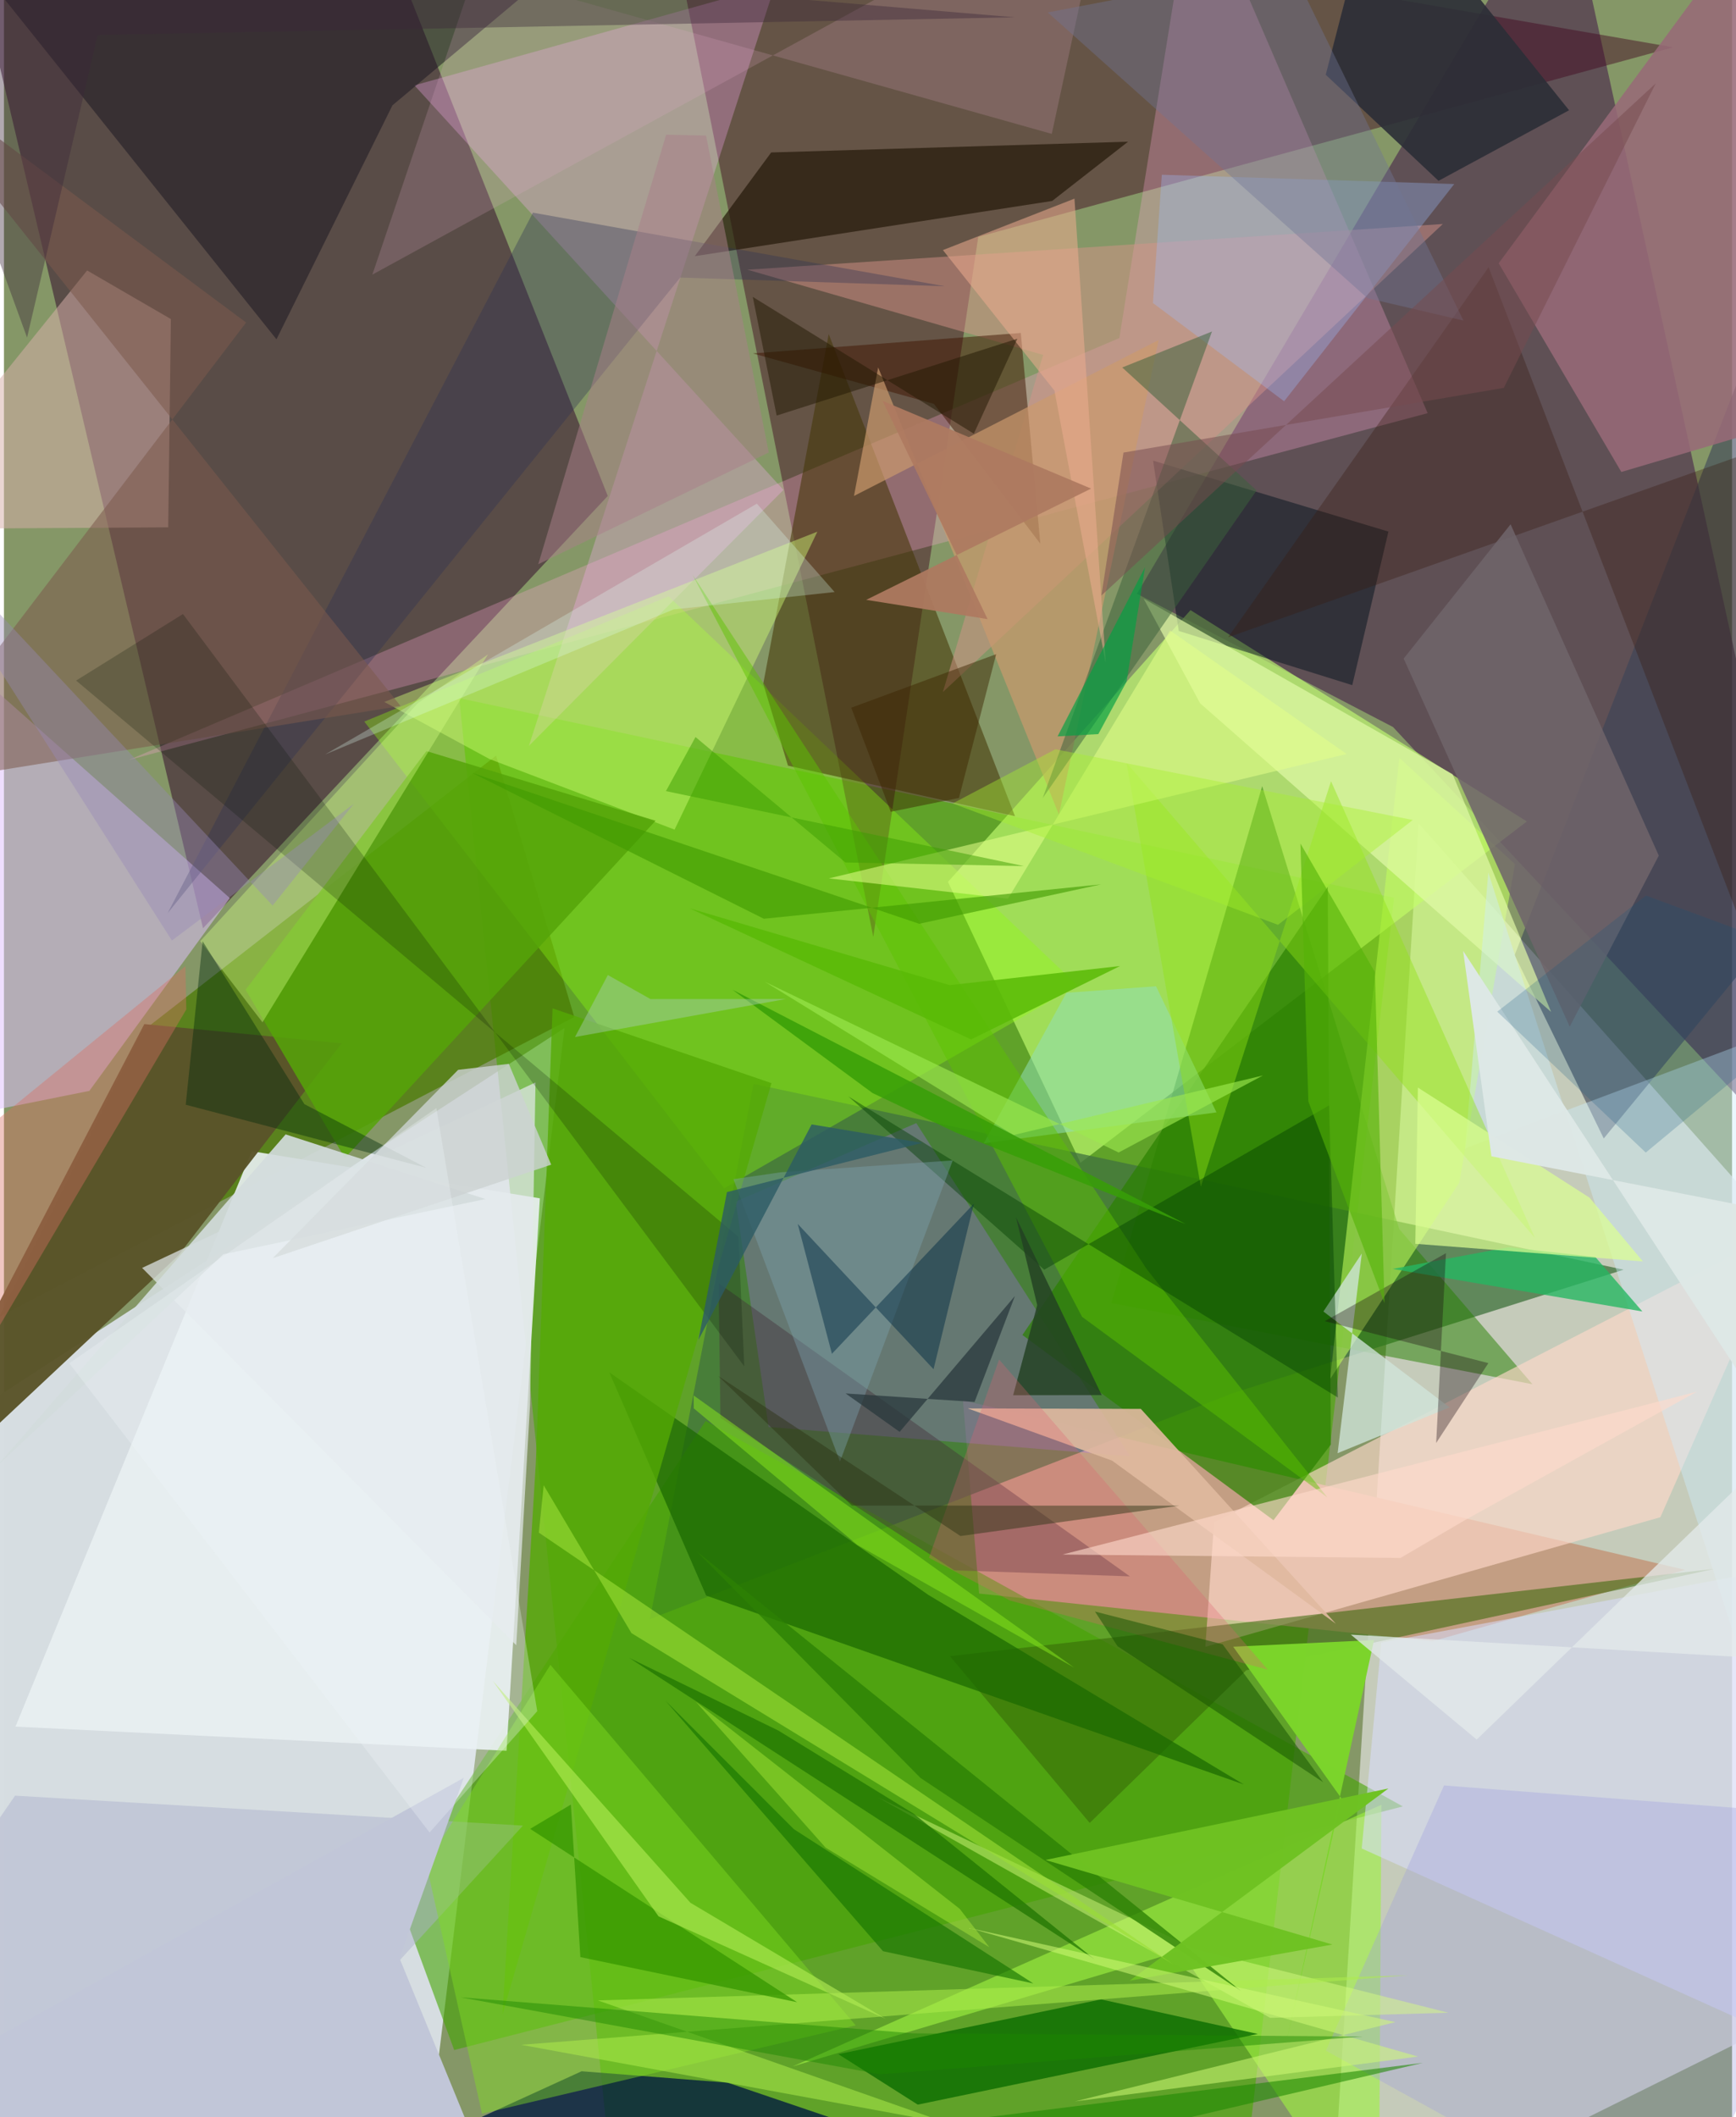 <svg xmlns="http://www.w3.org/2000/svg" width="228" height="278" viewBox="0 0 836 1024"><path fill="#859767" d="M0 0h836v1024H0z"/><path fill="#d6dde1" fill-opacity=".992" d="M-24.288 1033.608l-36.52-320.664 332.002-215.733-69.142 565.231z"/><path fill="#eaebec" fill-opacity=".627" d="M858.418 978.288l17.804-363.918-191.849-216.06L641.631 1086z"/><path fill="#48a900" fill-opacity=".604" d="M596.336 1086l-299.018-.38-77.066-747.953 452.243 96.57z"/><path fill="#2f0229" fill-opacity=".506" d="M96.298 448.983L-24.235-62h196.71l119.629 301.882z"/><path fill="#4a294c" fill-opacity=".639" d="M548.114 287.208L754.825-62 898 593.875 671.967 351.624z"/><path fill="#c39e83" d="M813.294 759.293L463.926 677.28l7.817 93.47 219.138 23.113z"/><path fill="#420a20" fill-opacity=".471" d="M420.547 453.137L317.867-62l489.65 84.872-336.178 91.688z"/><path fill="#c3ff73" fill-opacity=".639" d="M456.689 426.535l64.105 135.873L736.74 397.31 574.024 295.1z"/><path fill="#41723e" fill-opacity=".761" d="M362.626 524.25l-50.149 258.87 282.45-109.458 188.644-59.557z"/><path fill="#497900" fill-opacity=".718" d="M66.884 498.85L-2.282 636.859l278.18-144.976-37.812-126.418z"/><path fill="#44a500" fill-opacity=".584" d="M189.576 914.696l28.233 76.835 458.918-117.832L339.45 687.266z"/><path fill="#ffa7d7" fill-opacity=".29" d="M688.748 199.827L575.866-62l-36.267 225.508L60.285 367.61z"/><path fill="#dfc1fe" fill-opacity=".525" d="M109.261 434.361l-156.624-138.86L-62 548.32l103.307-20.688z"/><path fill="#8fff0c" fill-opacity=".353" d="M348.408 574.751l170.901-98.182L321.536 288.44l-147.218 60.548z"/><path fill="#e9eff1" fill-opacity=".91" d="M259.256 579.587l-16.113 267.191L5.571 835.106l114.296-278.318z"/><path fill="#277f00" fill-opacity=".502" d="M739.438 669.502l-203.716-39.28 72.968-249.978 66.325 214.24z"/><path fill="#aa6cfa" fill-opacity=".298" d="M544.8 704.356l-174.88-14.185-15.883-109.005 87.32-37.964z"/><path fill="#ffdaca" fill-opacity=".643" d="M801.326 733.824l-220.118 62.687 4.19-60.19L863.184 593.31z"/><path fill="#ffb0fd" fill-opacity=".294" d="M253.94 360.76L373.137-7.512 198.557 41.28l178.539 195.681z"/><path fill="#d8afa9" fill-opacity=".525" d="M-60.56 255.933L40.236 130.817l40.512 23.495-1.283 100.744z"/><path fill="#5a542a" fill-opacity=".965" d="M84.405 607.185l78.977-102.547-95.48-9.329L-62 744.425z"/><path fill="#443706" fill-opacity=".561" d="M367.317 330.764l11.968 39.557 109.828 24.448-90.12-233.185z"/><path fill="#9ff241" fill-opacity=".62" d="M569.221 943.604L381.498 999.48 666.38 872.914 665.054 1086z"/><path fill="#c3ff5c" fill-opacity=".565" d="M675.06 366.587l55.91 51.357-26.937 154.072-62.498 95.038z"/><path fill="#3c4457" fill-opacity=".596" d="M898 399.588l-51.954-233.949-115.215 296.303 43.1 88.69z"/><path fill="#976a78" fill-opacity=".871" d="M723.108 127.333L862.632-62 898 194.085l-115.555 34.188z"/><path fill="#00193f" fill-opacity=".78" d="M581.931 1086H95.152l184.305-84.206 70.606 5.517z"/><path fill="#1c1722" fill-opacity=".529" d="M-48.982-62l180.82 226.117 56.109-113.181L316.053-56.451z"/><path fill="#2b8100" fill-opacity=".706" d="M492.698 645.687l147.721-216.735 1.493 269.713-27.748 36.608z"/><path fill="#dadeff" fill-opacity=".533" d="M898 1002.89l-25.993-246.775-205.71 38.355-9.452 99.577z"/><path fill="#0a6d00" fill-opacity=".804" d="M606.599 983.754l-164.526 34.182-38.44-24.414 127.114-26.487z"/><path fill="#02121b" fill-opacity=".486" d="M555.913 222.793l12.425 82.376 83.93 26.214 17.503-74.266z"/><path fill="#356706" fill-opacity=".549" d="M457.64 801.013l369.839-42.22-226.46 49.032-75.764 73.857z"/><path fill="#d59389" fill-opacity=".482" d="M696.097 108.342L454.207 334.75l48.53-163.091-143.096-41.217z"/><path fill="#241909" fill-opacity=".702" d="M507.094 97.196l36.724-28.665-172.656 5.212-36.965 50.166z"/><path fill="#e2fba7" fill-opacity=".686" d="M578.66 340.146l169.799 149.279-47.619-114.96-149.499-84.908z"/><path fill="#d2ff76" fill-opacity=".435" d="M393.5 257.159l-209.49 82.353 50.88 27.606 89.54 34.14z"/><path fill="#401500" fill-opacity=".498" d="M491.922 161.043l9.445 101.929-51.47-67.63-87.599-24.41z"/><path fill="#1b6900" fill-opacity=".722" d="M447.153 771.373L292.848 663.757l46.856 107.953 260.126 91.385z"/><path fill="#55aa05" fill-opacity=".784" d="M371.298 523.86L241.174 974.328 257.261 708.2l8.142-220.49z"/><path fill="#abb0cb" fill-opacity=".463" d="M251.076 882.982L5.37 868.504-62 966.234 65.268 1086z"/><path fill="#92dfb6" fill-opacity=".537" d="M473.986 552.985l39.994-72.803 43.355-3.162 29.247 60.997z"/><path fill="#81de22" fill-opacity=".443" d="M231.261 1022.312l-26.954-120.734 60.06-96.347L412.05 979.613z"/><path fill="#55a409" fill-opacity=".847" d="M116.882 478.725l87.511-115.458 110.831 33.687-150.298 163.153z"/><path fill="#e0b99f" fill-opacity=".906" d="M536.087 706.461l108.238 78.882-94.34-103.915-83.695-.221z"/><path fill="#2c2e37" fill-opacity=".902" d="M664.747-62L757.16 53.33l-63.156 34.127-54.569-51.303z"/><path fill="#d0e4da" fill-opacity=".769" d="M645.186 702.85l54.169-22.151-61.044-46.366 18.571-28.053z"/><path fill="#ccebfd" fill-opacity=".42" d="M846.782 821.359L718.08 422.007l-11.213 133.437 158.73-59.65z"/><path fill="#2d3155" fill-opacity=".349" d="M327.14 134.25l127.957 4.193-199.19-35.583L79.14 441.729z"/><path fill="#cb9a6d" fill-opacity=".69" d="M510.373 393.997l48.223-229.535-147.372 75.411 11.693-62.156z"/><path fill="#42303a" fill-opacity=".424" d="M544.695 762.432l-84.923-2.905-113.143-73.735-.92-65.182z"/><path fill="#9bbcff" fill-opacity=".318" d="M619.307 194.083l82.31-105.076-141.48-4.49-4.306 62.035z"/><path fill="#3d633c" fill-opacity=".522" d="M540.975 177.726l65.017 59.475-103.466 148.77 81.893-225.637z"/><path fill="#e3e8eb" fill-opacity=".71" d="M247.832 795.746L66.844 613.24l190.297-89.713-2.633 155.898z"/><path fill="#91e215" fill-opacity=".435" d="M641.998 377.863l-62.982 196.134-35.948-205.04 197.597 229.829z"/><path fill="#d6ff84" fill-opacity=".38" d="M94.958 455.202l105.235-115.066 33.991-23.65-109.118 177.976z"/><path fill="#7d594d" fill-opacity=".549" d="M191.84 341.456L-54.034 380.89 117.14 155.997-62 22.7z"/><path fill="#7bd42b" fill-opacity=".988" d="M662.817 793.227l-42.665 195.525 26.754-119.107-52.239-73.186z"/><path fill="#9e9de0" fill-opacity=".337" d="M639.496 991.845l57.16-128.279L898 879.027 810.402 1086z"/><path fill="#36190d" fill-opacity=".333" d="M898 596.715L718.227 129.266 592.198 308.235 898 199.899z"/><path fill="#6f656b" fill-opacity=".855" d="M677.135 318.521l51.734-64.947 71.695 160.256-43.09 82.71z"/><path fill="#d7fc82" fill-opacity=".475" d="M422.552 869.21l189.976 106.758 86.28-2.484-122.836-30.922z"/><path fill="#25b762" fill-opacity=".788" d="M792.622 634.32l-120.844-20.59 56.008-10.46 42.08 4.684z"/><path fill="#e4abcc" fill-opacity=".2" d="M506.91 64.759L227.788-13.766l-49.574 146.594L534.25-62z"/><path fill="#aded4c" fill-opacity=".537" d="M250.22 988.998l429.157-33.624-392.063 12.156 169.635 59.524z"/><path fill="#dcff93" fill-opacity=".71" d="M792.853 610.091l-110.084-8.51 1.245-75.563 83.042 53.243z"/><path fill="#5dc301" fill-opacity=".478" d="M552.787 613.776L333.054 277.85l188.489 359.038 118.665 87.33z"/><path fill="#023d02" fill-opacity=".431" d="M641.087 534.626l-137.823 79.49-94.779-83.817 236.812 145.64z"/><path fill="#001001" fill-opacity=".212" d="M34.902 329.17l51.7-32.19 271.544 363.878-2.818-62.686z"/><path fill="#7ea5b0" fill-opacity=".392" d="M459.006 561.259l-83.284 5.745-22.825 3.315 51.545 136.603z"/><path fill="#e3ff8a" fill-opacity=".545" d="M564.15 304.972l85.391 59.706-250.473 60.171 86.666 9.796z"/><path fill="#002a43" fill-opacity=".471" d="M469.228 582.162l-19.523 80.08-65.699-70.264 16.535 62.811z"/><path fill="#d3dcdd" fill-opacity=".91" d="M136.27 548.668l96.657 31.267-126.806 26.734L-3.806 709.516z"/><path fill="#177500" fill-opacity=".647" d="M320.002 822.533l105.252 121.188 72.727 15.611-115.874-74.65z"/><path fill="#012b0b" fill-opacity=".412" d="M87.934 534.322l116.307 30.484-58.892-30.77-49.227-78.804z"/><path fill="#c1c6d8" d="M-62 1017.856L248.218 1086 191.37 947.136l31.09-87.271z"/><path fill="#379701" fill-opacity=".773" d="M254.551 884.554l129.167 83.855-104.864-21.821-4.586-73.782z"/><path fill="#180711" fill-opacity=".341" d="M692.86 697.924l4.747-91.794L638.975 639l79.14 20.294z"/><path fill="#a8808a" fill-opacity=".51" d="M369.98 218.847L339.663 65.572l-19.332-.41-61.852 207.736z"/><path fill="#2d8104" fill-opacity=".792" d="M598.41 962.947L456.697 848.44l-121.693-98.203L443.446 859.97z"/><path fill="#234123" fill-opacity=".824" d="M499.862 631.224l-11.645 43.592 42.833-.061-41.472-86.08z"/><path fill="#da7163" fill-opacity=".396" d="M88.209 488.234L-23.285 677.09-62 589.471 87.792 467.305z"/><path fill="#ebac8e" fill-opacity=".549" d="M533.004 320.767L508.2 188.947l-53.959-67.99 63.642-24.88z"/><path fill="#e25f70" fill-opacity=".286" d="M481.415 657.55l-33.918 95.88 39.201 20.69 124.738 33.466z"/><path fill="#b2ec55" fill-opacity=".62" d="M332.104 920.316l94.459 56.127-109.9-49.577-80.165-113.881z"/><path fill="#717594" fill-opacity=".404" d="M622.524-16.44l83.547 171.506-46.499-10.875L504.976 6.011z"/><path fill="#ddfff6" fill-opacity=".275" d="M155.43 364.883l208.81-121.279 37.6 42.741-77.93 8.42z"/><path fill="#231803" fill-opacity=".506" d="M469.203 209.766L362.26 143.595l11.552 57.403 116.44-37.176z"/><path fill="#6ec222" fill-opacity=".98" d="M669.773 865.015l-125.16 92.969 98.048-17.48-138.825-40.898z"/><path fill="#a7f12d" fill-opacity=".404" d="M458.956 388.598l49.73-26.205L681.542 396.6l-65.188 50.71z"/><path fill="#1f7400" fill-opacity=".725" d="M374.646 837.022l65.59 40.285 87.428 70.398-225.185-145.852z"/><path fill="#cff975" fill-opacity=".545" d="M518.104 1016.381l165.976-21.693-216.883-62.135 205.946 45.477z"/><path fill="#2c5c64" fill-opacity=".8" d="M349.765 576.568l94.466-23.811-53.504-8.919-54.755 104.207z"/><path fill="#3a2839" fill-opacity=".396" d="M45.34 16.942l443.748-8.57L-62-37.91l73.178 201.188z"/><path fill="#02a143" fill-opacity=".667" d="M543.072 329.734L529.43 355.05l-19.724 1.115 42.323-81.847z"/><path fill="#9de94e" fill-opacity=".639" d="M368.106 474.84l120.337 74.132 120.61-28.801-69.802 37.257z"/><path fill="#419900" fill-opacity=".612" d="M367.607 444.371l-141.315-70.658L442.756 446.8l87.996-19.072z"/><path fill="#ffdbcb" fill-opacity=".604" d="M675.595 753.537l-163.535-1.655 306.879-78.762-111.909 61.978z"/><path fill="#c1fd44" fill-opacity=".357" d="M462.362 923.234l14.354 18.596-79.243-48.21-62.647-70.425z"/><path fill="#28383b" fill-opacity=".729" d="M469.546 678.088l19.525-51.254-55.762 65.709-26.146-18.578z"/><path fill="#e4ebeb" fill-opacity=".749" d="M898 804.774v-143.08L712.47 841.375l-60.898-50.77z"/><path fill="#155200" fill-opacity=".514" d="M538.724 796.214L527.8 779.446l61.774 15.86 48.598 66.674z"/><path fill="#764b4f" fill-opacity=".51" d="M725.578 187.61l-183.983 31.287L530.9 288.04 799.087 40.32z"/><path fill="#1d8801" fill-opacity=".573" d="M309.368 1086l376.988-88.264-253.822 31.668L306.247 1086z"/><path fill="#3d2401" fill-opacity=".471" d="M429.01 392.633l-19.116-50.335 70.126-25.907-18.006 69.538z"/><path fill="#dde7e5" fill-opacity=".988" d="M719.614 559.265l-13.71-99.342L898 753.672V594.19z"/><path fill="#379e06" fill-opacity=".839" d="M352.44 478.701L571.79 592.09l-111.323-44.353L420.2 528.67z"/><path fill="#978ab7" fill-opacity=".404" d="M81.238 454.908l88.037-66.151-39.307 49.242L-55.84 239.498z"/><path fill="#59ba07" fill-opacity=".851" d="M457.53 476.482l-125.778-37.143 136.112 63.407 72.066-35.514z"/><path fill="#1d8700" fill-opacity=".467" d="M657.4 985.008l-217.614-1.564-218.982-17.431 203.05 37.242z"/><path fill="#aacdb6" fill-opacity=".427" d="M312.763 483.215l65.515-.031-102.02 18.379 15.893-29.976z"/><path fill="#2c3214" fill-opacity=".467" d="M410.194 728.207l158.297.036-105.756 14.68-117.253-77.446z"/><path fill="#9add35" fill-opacity=".624" d="M258.767 741.284l2.334-22.915 42.463 71.51L565.88 950.231z"/><path fill="#55b207" fill-opacity=".608" d="M667.87 630.273l-36.842-97.552-3.827-124.741 36.01 62.147z"/><path fill="#3b9c00" fill-opacity=".494" d="M320.249 382.63l173.156 36.266-86.326-1.754-72.526-60.66z"/><path fill="#85e31d" fill-opacity=".533" d="M517.809 806.6l-104.93-59.366-79.167-66.054-.057-6.247z"/><path fill="#ae7a60" fill-opacity=".937" d="M425.015 193.87l100.907 42.444-108.79 53.816 58.716 9.318z"/><path fill="#ccd2d2" fill-opacity=".804" d="M219.72 517.447l24.518-2.901 20.493 48.765-134.722 45.227z"/><path fill="#11557e" fill-opacity=".216" d="M722.406 489.314l71.95-56.179L898 471.455 794.256 557.45z"/><path fill="#f0f7f8" fill-opacity=".306" d="M257.99 827.625l-48.806-291.667L31.6 659.38l174.3 226.918z"/></svg>